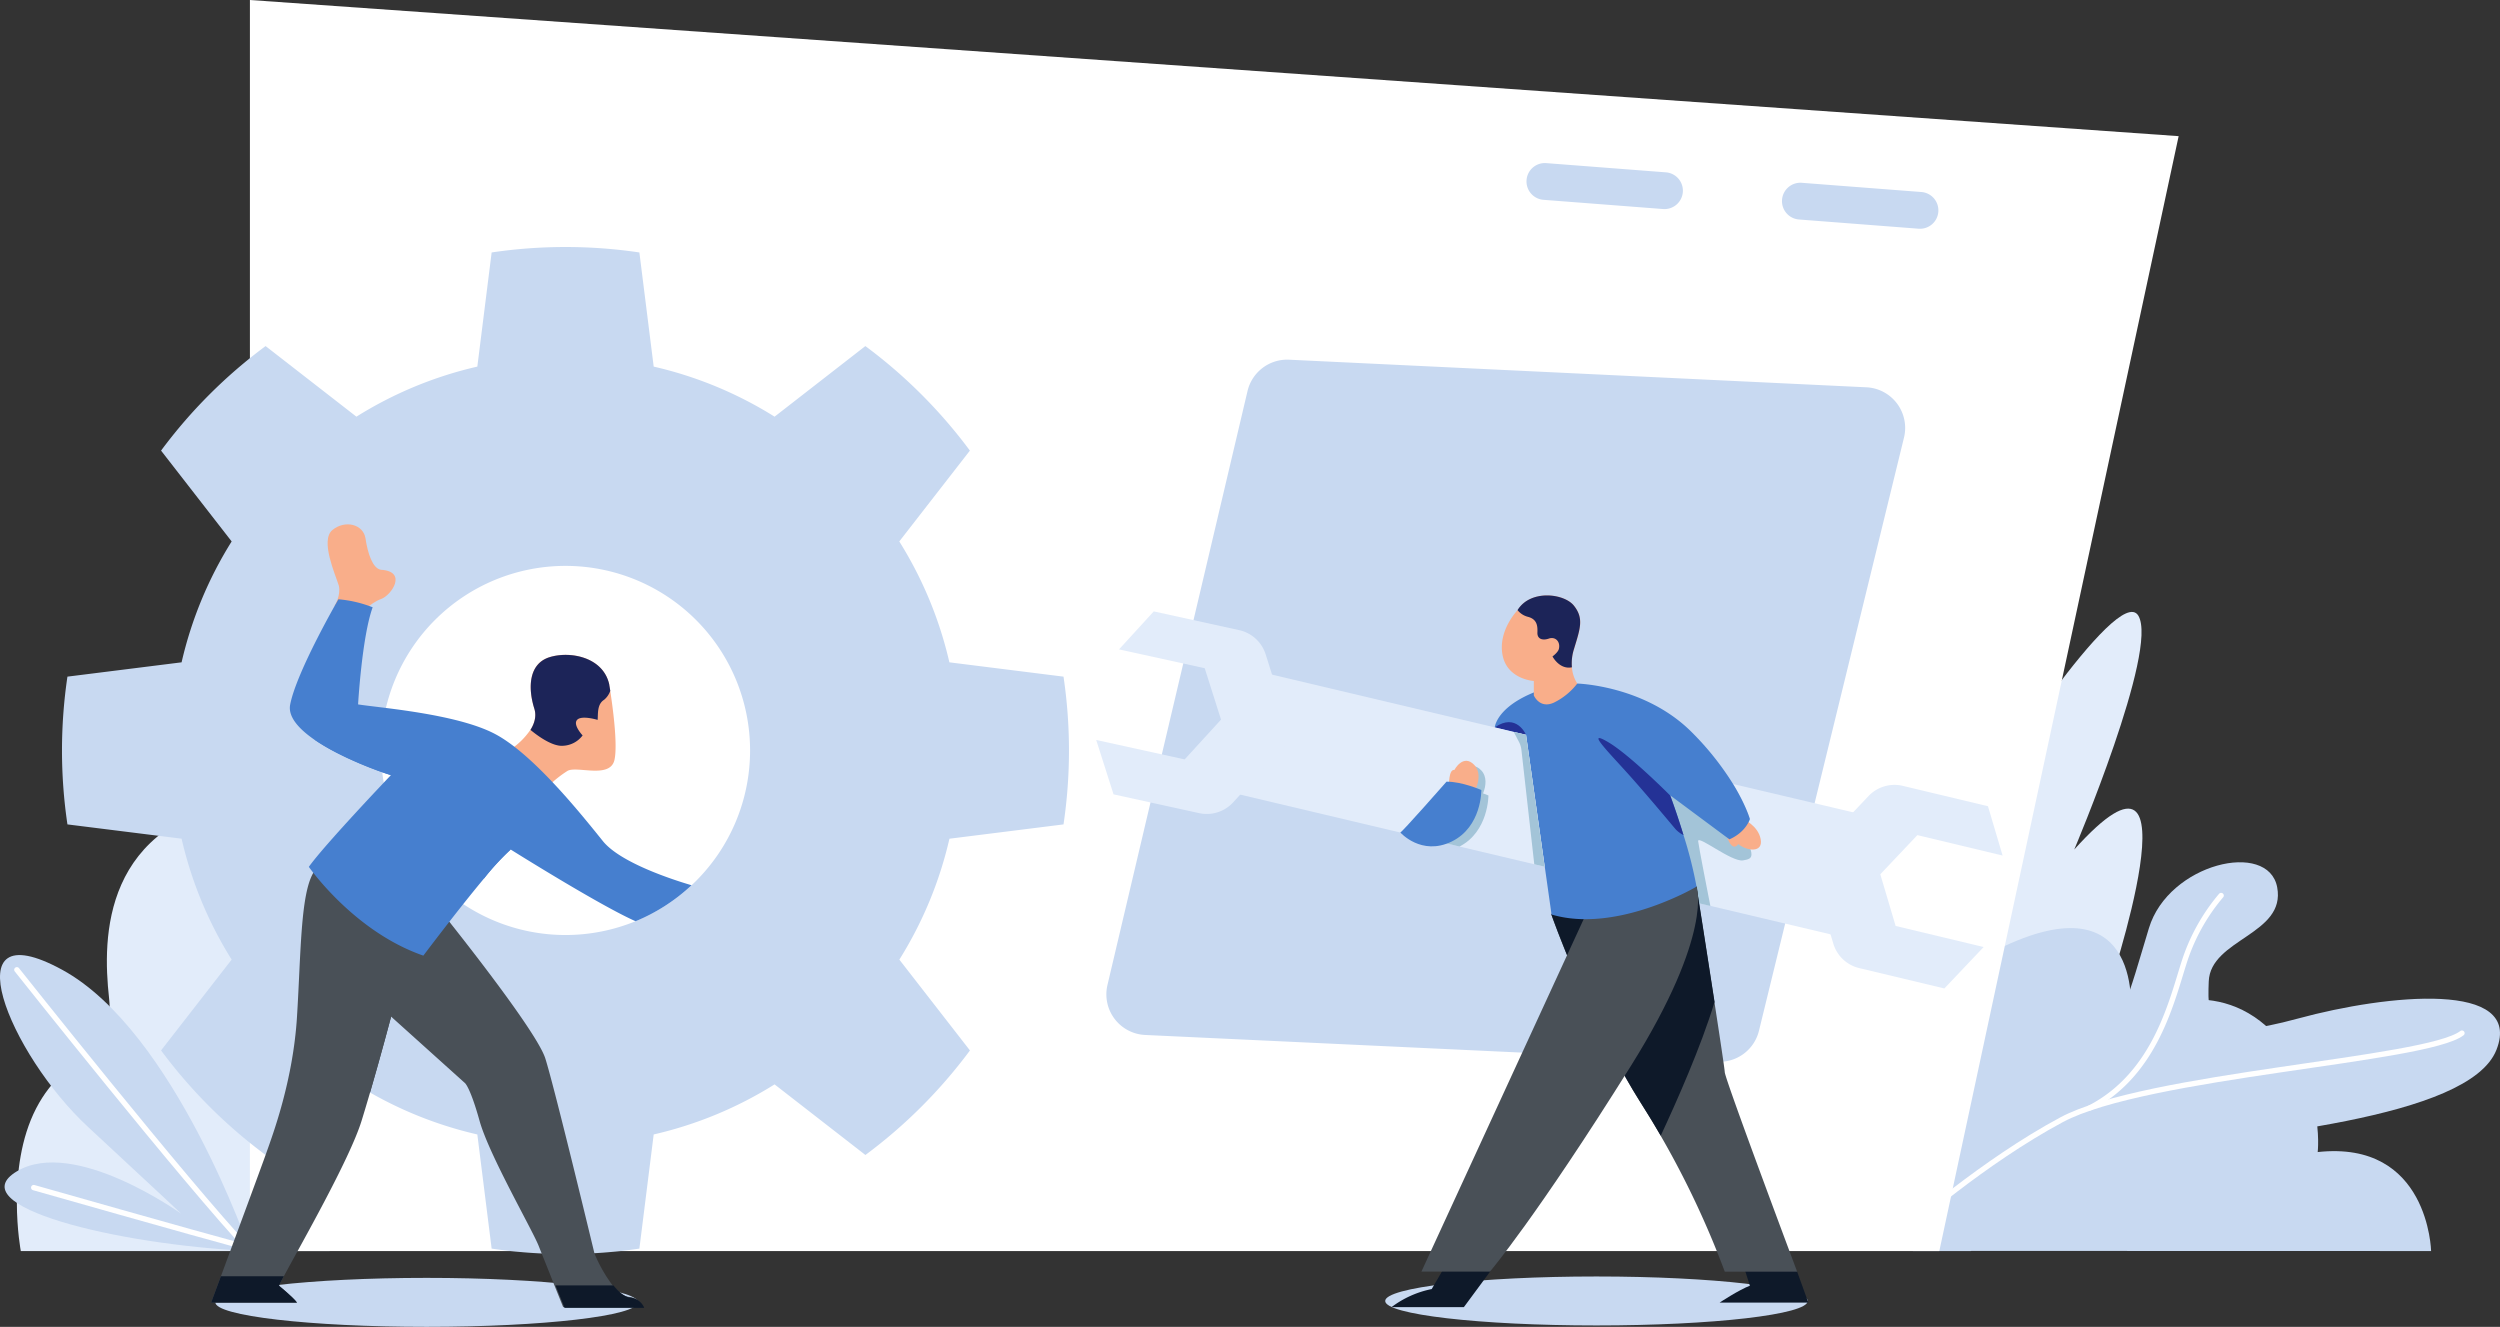<svg xmlns="http://www.w3.org/2000/svg" width="932.738" height="495.04" viewBox="0 0 932.738 495.04">
  <rect x="0" y="0" width="932.738" height="495.04" fill="#333333" stroke="none"/>
  <defs>
    <style>
      .cls-1 {
        fill: #e2ecfa;
      }

      .cls-1, .cls-10, .cls-11, .cls-2, .cls-4, .cls-5, .cls-6, .cls-7, .cls-8, .cls-9 {
        fill-rule: evenodd;
      }

      .cls-2 {
        fill: #c8d9f1;
      }

      .cls-3 {
        fill: none;
        stroke: #fff;
        stroke-linecap: round;
        stroke-linejoin: round;
        stroke-width: 2px;
      }

      .cls-4 {
        fill: #fff;
      }

      .cls-5 {
        fill: #f9ae8a;
      }

      .cls-6 {
        fill: #1c2458;
      }

      .cls-7 {
        fill: #495057;
      }

      .cls-8 {
        fill: #0e1929;
      }

      .cls-9 {
        fill: #467fcf;
      }

      .cls-10 {
        fill: #a3c4d8;
      }

      .cls-11 {
        fill: #243296;
      }
    </style>
  </defs>
  <g id="under_contruction" data-name="under contruction" transform="translate(-265.31 -271.42)">
    <path id="Path_18941" data-name="Path 18941" class="cls-1" d="M1052.64,642.64s36.3-107.44-12.44-53.26c0,0,31.58-74.57,23.91-87.26s-57.63,65.82-57.63,65.82l-17,89.94Z" transform="translate(-1 -1)"/>
    <path id="Path_18942" data-name="Path 18942" class="cls-2" d="M1173.34,739.18s-.84-41.46-42.31-36.93c0,0,3.28-27.3-19.37-47.14s-50.44-3.48-50.44-3.48,6-52.44-49.62-25-31.55,112.5-31.55,112.5Z" transform="translate(-1 -1)"/>
    <path id="Path_18943" data-name="Path 18943" class="cls-2" d="M1001.63,739.18s16.7-30.85,59.59-36.93,126.29-12.15,136.5-38.13-40.78-20.72-73.84-11.74-34.13,2.08-33.5-13.8,28.86-17.42,25.54-35.11-40.52-8.94-47.86,15.24-11.26,41.52-22.61,45.41-38.42,14.22-52,33.23-13.44,41.83-13.44,41.83Z" transform="translate(-1 -1)"/>
    <path id="Path_18944" data-name="Path 18944" class="cls-3" d="M978.1,730.7s28.1-24.83,57.4-40.52c31.52-16.87,136.16-22.07,149.35-32.3" transform="translate(-1 -1)"/>
    <path id="Path_18945" data-name="Path 18945" class="cls-3" d="M1095,606.54a72.479,72.479,0,0,0-13.5,24c-4.76,14.48-10.57,42.3-35.42,55.22" transform="translate(-1 -1)"/>
    <path id="Path_18946" data-name="Path 18946" class="cls-1" d="M274.07,739.18s-5.83-30.84,5.71-53.2S309.5,667.39,307,644.8s-2.71-65.8,52.6-74.38,29.69,168.76,29.69,168.76Z" transform="translate(-1 -1)"/>
    <path id="Path_18947" data-name="Path 18947" class="cls-2" d="M359.6,739.18s-28.17-82.08-70.09-104.94-19.83,31.35,9.71,58.7,34.69,32.31,34.69,32.31S294,696.6,272.6,709.44,309,736.77,359.6,739.18Z" transform="translate(-1 -1)"/>
    <path id="Path_18948" data-name="Path 18948" class="cls-3" d="M272.6,634.24s62.72,79.09,87,104.94" transform="translate(-1 -1)"/>
    <path id="Path_18949" data-name="Path 18949" class="cls-3" d="M278.89,715.51s59.71,17,79.46,22.32" transform="translate(-1 -1)"/>
    <path id="Path_18950" data-name="Path 18950" class="cls-4" d="M358.55,271.42V738.18H988.86l89.29-415.96Z"/>
    <path id="Path_18951" data-name="Path 18951" class="cls-2" d="M962.68,416.92a15.18,15.18,0,0,1,14,18.77C964.88,484,932.54,616.21,922.57,657a15.19,15.19,0,0,1-15.46,11.56l-213.54-10a15.17,15.17,0,0,1-14.07-18.65c11.37-48.24,42.59-180.59,52.26-221.61a15.2,15.2,0,0,1,15.5-11.68Z" transform="translate(-1 -1)"/>
    <path id="Path_18952" data-name="Path 18952" class="cls-2" d="M477.3,483.55a68.86,68.86,0,1,1-68.86,68.86,68.86,68.86,0,0,1,68.86-68.86Zm27.56-116.94a187.871,187.871,0,0,0-55.12,0L444.4,409.2a146.761,146.761,0,0,0-45.11,18.68L365.4,401.54a187.792,187.792,0,0,0-39,39l26.34,33.89a147,147,0,0,0-18.68,45.1l-42.59,5.34a187.94,187.94,0,0,0,0,55.13l42.59,5.33a146.908,146.908,0,0,0,18.68,45.11L326.4,664.33a188,188,0,0,0,39,39L399.29,677a147,147,0,0,0,45.11,18.68l5.34,42.59a187.871,187.871,0,0,0,55.12,0l5.34-42.59A146.852,146.852,0,0,0,555.3,677l33.89,26.34a187.788,187.788,0,0,0,39-39l-26.34-33.89a146.929,146.929,0,0,0,18.69-45.11L663.1,580a187.246,187.246,0,0,0,0-55.13l-42.58-5.34a147,147,0,0,0-18.69-45.1l26.34-33.89a187.549,187.549,0,0,0-39-39L555.3,427.88a146.6,146.6,0,0,0-45.1-18.68Z" transform="translate(-1 -1)"/>
    <path id="Path_18953" data-name="Path 18953" class="cls-2" d="M425.48,772.19c43.5,0,78.82,4.09,78.82,9.13s-35.32,9.14-78.82,9.14-78.83-4.1-78.83-9.14S382,772.19,425.48,772.19Z" transform="translate(-1 -24)"/>
    <path id="Path_18954" data-name="Path 18954" class="cls-5" d="M495.58,555.87C494,563.19,481.42,558,478,560.06a43.358,43.358,0,0,0-6.63,5.19L456.84,552a27.321,27.321,0,0,0,7.37-7.29c1.47-2.36,2.33-5.1,1.44-7.92-2.5-8-2-16.83,5.72-19.21s20,0,22.23,10.19c0,0,.15.89.38,2.37C494.86,535.83,496.83,550.07,495.58,555.87Z" transform="translate(-1 -1)"/>
    <path id="Path_18955" data-name="Path 18955" class="cls-6" d="M494,530.17a7.55,7.55,0,0,1-2.32,3.35c-2.67,1.69-2.19,5.3-2.4,7.49,0,0-6-1.85-7.66,0s2.06,5.79,2.06,5.79a9.64,9.64,0,0,1-7.24,3.86c-4.18.4-10.09-4.15-12.21-5.92,1.47-2.36,2.33-5.1,1.44-7.92-2.5-8-2-16.83,5.72-19.21s20,0,22.23,10.19C493.6,527.8,493.75,528.69,494,530.17Z" transform="translate(-1 -1)"/>
    <path id="Path_18956" data-name="Path 18956" class="cls-7" d="M506.16,760.1H476.42l-3.37-8.39c-2-5.07-4.47-11.16-5.76-14.44-2.48-6.25-18.53-34-22.06-46.68s-5.47-14.1-5.47-14.1l-27.52-24.77s-3.74,14.15-7.85,28.25c-1.06,3.62-2.13,7.24-3.18,10.62-4.45,14.4-22.92,46.64-29,58-.91,1.68-1.54,2.9-1.81,3.54,0,0,5.32,4.31,6.73,6.3H345.07l3.66-9.84c5.41-14.62,15.15-40.92,16.91-45.93,2.47-7,10-27,11.48-50.93s1.3-45.52,6.1-53.68,45.88,12.19,45.88,12.19,37.13,45.89,40.67,57.1,18.34,72.78,18.34,72.78a54.338,54.338,0,0,0,6.56,11.6c2,2.47,4.22,4.4,6.52,4.59a6.09,6.09,0,0,1,4.97,3.79Z" transform="translate(-1 -1)"/>
    <path id="Path_18957" data-name="Path 18957" class="cls-8" d="M527.67,776.38H497.93L494.56,768h21.62c2,2.47,4.22,4.4,6.52,4.59a6.09,6.09,0,0,1,4.97,3.79Z" transform="translate(-22 -17)"/>
    <path id="Path_18958" data-name="Path 18958" class="cls-8" d="M377.12,758.42H345.07l3.66-9.84H372.2c-.91,1.68-1.54,2.9-1.81,3.54C370.39,752.12,375.71,756.43,377.12,758.42Z" transform="translate(-1 -1)"/>
    <path id="Path_18959" data-name="Path 18959" class="cls-7" d="M412.24,651.72s-3.74,14.15-7.85,28.25c-.09-.75-1.78-15-3.18-22.81-1.44-8-6.46-15.39-11-20.73s-2.78-7.45,1.33-3.18S412.24,651.72,412.24,651.72Z" transform="translate(-1 -1)"/>
    <path id="Path_18960" data-name="Path 18960" class="cls-5" d="M399.92,502.15s4.65-4.88,8.52-6.22,10.05-10.31,0-10.93c-3.11-.47-4.95-6.2-5.75-11.63s-7.71-7.06-12.37-3.19,1.17,16.69,2.43,20.83c.79,3.66-1.62,7.45-1.62,7.45Z" transform="translate(-1 -1)"/>
    <path id="Path_18961" data-name="Path 18961" class="cls-9" d="M524.32,602.7a69.08,69.08,0,0,1-20.87,13.43c-13.41-5.91-46.61-26.76-46.61-26.76a95.517,95.517,0,0,0-10.1,11c-10,12-22.48,28.59-22.48,28.59-26-9-42.72-33.12-42.72-33.12,5.77-8.17,30.6-34.21,30.6-34.21-3.44-1-18.65-6.36-28.67-13.33h0c-5.74-4-9.78-8.51-8.9-13,2.4-12.37,18-39.29,18-39.29A44.889,44.889,0,0,1,405.35,499c-4,11-5.44,36.23-5.44,36.23,7.61,1.23,36.79,3.45,51.14,11.06s32.22,30.05,40.24,40C497.91,594.41,517.65,600.74,524.32,602.7Z" transform="translate(-1 -1)"/>
    <path id="Path_18962" data-name="Path 18962" class="cls-9" d="M456.84,589.37a95.517,95.517,0,0,0-10.1,11c.4-4.17.47-9-1-11-2.86-3.72-5.19-8.09,0-5.88a101.074,101.074,0,0,1,11.1,5.88Z" transform="translate(-1 -1)"/>
    <path id="Path_18963" data-name="Path 18963" class="cls-9" d="M421.07,552.41c-2.37,3-8.93,9.17-8.93,9.17-3.44-1-18.65-6.36-28.67-13.33.6.2,20.95,7.24,25,6.2S423.44,549.45,421.07,552.41Z" transform="translate(-1 -1)"/>
    <path id="Path_18967" data-name="Path 18967" class="cls-2" d="M894.17,344.09a6.87,6.87,0,0,0-6.31-7.37l-44.63-3.44a6.85,6.85,0,0,0-7.37,6.32h0a6.87,6.87,0,0,0,6.31,7.37l44.63,3.44a6.88,6.88,0,0,0,7.37-6.32Z" transform="translate(-1 -1)"/>
    <path id="Path_18968" data-name="Path 18968" class="cls-2" d="M989.49,351.43a6.87,6.87,0,0,0-6.31-7.37l-44.63-3.44a6.87,6.87,0,0,0-7.37,6.32h0a6.87,6.87,0,0,0,6.31,7.37l44.63,3.44a6.86,6.86,0,0,0,7.37-6.32Z" transform="translate(-1 -1)"/>
    <path id="Path_18969" data-name="Path 18969" class="cls-2" d="M861.94,748.67c43.51,0,78.83,4.09,78.83,9.14s-35.32,9.13-78.83,9.13-78.82-4.09-78.82-9.13S818.44,748.67,861.94,748.67Z" transform="translate(-1 -1)"/>
    <path id="Path_18970" data-name="Path 18970" class="cls-1" d="M966.72,577.62l-10.67,45L904.44,610.4l-7.64-1.81-5.61-1.33a87.839,87.839,0,0,0,8.1-4.07A158.055,158.055,0,0,0,894.42,584c-2.45-8-4.83-14.44-4.95-14.79h0l22.09,16.41c6.26-2.75,7.63-7.58,7.63-7.58s-1.44-5.18-6.34-13.13Z" transform="translate(-1 -1)"/>
    <path id="Path_18971" data-name="Path 18971" class="cls-10" d="M916.59,593.43c-4.21.66-17-9.66-16.71-7.16.25,2.15,3.63,19.46,4.56,24.17l-7.64-1.81-24.1-53.28-1.12-2.48s3.45,1.64,8.45,4.22c12.17,6.26,33.51,18,36.56,25C920.88,591.94,920.79,592.77,916.59,593.43Z" transform="translate(-1 -1)"/>
    <path id="Path_18972" data-name="Path 18972" class="cls-8" d="M931.33,740.11l5.49,6.77L941,758.42H907.88s7.37-4.86,11.3-6.3L916.59,744Z" transform="translate(-1 -1)"/>
    <path id="Path_18973" data-name="Path 18973" class="cls-7" d="M936.82,746.88h-27a337.568,337.568,0,0,0-23.93-50.75c-2.13-3.69-4.39-7.44-6.79-11.21-20-31.43-34-71.29-34-71.29l3.53-6.25,50.61-4.15s3.69,23.4,6.71,43c2.06,13.4,3.81,25,3.86,26.22C910,675.39,936.82,746.88,936.82,746.88Z" transform="translate(-1 -1)"/>
    <path id="Path_18974" data-name="Path 18974" class="cls-8" d="M906,646.24c-5,16.62-14.3,37.52-20.07,49.89-2.13-3.69-4.39-7.44-6.79-11.21-20-31.43-34-71.29-34-71.29l3.53-6.25,50.61-4.15S903,626.63,906,646.24Z" transform="translate(-1 -1)"/>
    <path id="Path_18975" data-name="Path 18975" class="cls-8" d="M824,740.11l-1.76,6.77-9.76,13.22h-27a36.938,36.938,0,0,1,15-6.74l5.24-9Z" transform="translate(-1 -1)"/>
    <path id="Path_18976" data-name="Path 18976" class="cls-7" d="M889.46,598l9.83,5.19s6.49,17.34-24.43,66.8c-35.46,56.73-52.65,76.85-52.65,76.85H796.64l62.27-135.27Z" transform="translate(-1 -1)"/>
    <path id="Path_18977" data-name="Path 18977" class="cls-5" d="M916.61,578s5.69,2.38,6.61,7.58-5.26,4.33-8.37,1.75c0,0-2.36,3.9-4.61-4S916.61,578,916.61,578Z" transform="translate(-1 -1)"/>
    <path id="Path_18978" data-name="Path 18978" class="cls-9" d="M919.18,578s-1.37,4.83-7.63,7.58l-22.09-16.41h0c.12.35,2.5,6.83,4.95,14.79a158.055,158.055,0,0,1,4.87,19.26,87.839,87.839,0,0,1-8.1,4.07c-10.53,4.72-29.52,11.24-46,6.33l-2.52-17.83-7-49.22h0L824,543.8s.71-10.66,25.34-16.35h5.43s25.47.65,42.94,18.36a107.241,107.241,0,0,1,15.16,19.05C917.74,572.81,919.18,578,919.18,578Z" transform="translate(-1 -1)"/>
    <path id="Path_18979" data-name="Path 18979" class="cls-11" d="M894.42,584a10.72,10.72,0,0,1-2.89-2.13c-1.8-2.09-11-13.22-18.38-21.38s-15.12-16-7-11.28,23.28,20,23.28,20h0C889.59,569.53,892,576,894.42,584Z" transform="translate(-1 -1)"/>
    <path id="Path_18980" data-name="Path 18980" class="cls-11" d="M835.66,546.57,824,543.8C832.12,538.16,835.66,546.57,835.66,546.57Z" transform="translate(-1 -1)"/>
    <path id="Path_18981" data-name="Path 18981" class="cls-1" d="M841.62,594.79l-3.88-.92-27.89-6.61-18.32-4.33-76.2-18.05L726,519.83l96.97,22.97,4.94,1.18,2.19.52,4.56,1.07Z"/>
    <path id="Path_18982" data-name="Path 18982" class="cls-10" d="M810.85,588.26l-18.32-4.33c3.93-4.1,16-17.83,16-17.83h1c.09-1.78.48-4.63,2-4.4,0,0,3.27-6.23,7.42-1.87,2.19,2.31,1.83,5.75.69,8.6,1.22.44,2,.77,2,.77S821.71,582.66,810.85,588.26Z" transform="translate(-1 -1)"/>
    <path id="Path_18983" data-name="Path 18983" class="cls-10" d="M842.62,595.79l-3.88-.92c-1.25-11.16-4.07-36.22-4.8-42.68a8.229,8.229,0,0,0-.89-2.93c-.53-1-1.27-2.46-1.95-3.76l4.56,1.07Z" transform="translate(-1 -1)"/>
    <path id="Path_18984" data-name="Path 18984" class="cls-5" d="M852.78,521.39a13.231,13.231,0,0,0,2,6.06,24.7,24.7,0,0,1-8.75,7.13c-5.3,2.4-7.46-2.7-7.46-2.7v-5.39s-10-.58-11.69-9.79c-1.61-8.86,5.15-16.12,5.66-16.65h0c4.79-7.8,17.36-6.23,21-1.69,3.85,4.84,2.34,8.67,0,16.4a17.4,17.4,0,0,0-.76,6.63Z" transform="translate(-1 -1)"/>
    <path id="Path_18985" data-name="Path 18985" class="cls-5" d="M806.93,565.44s-.16-6.08,2-5.76c0,0,3.28-6.22,7.43-1.86s-.85,12.77-3,13.6S806.93,565.44,806.93,565.44Z" transform="translate(-1 -1)"/>
    <path id="Path_18986" data-name="Path 18986" class="cls-9" d="M788.76,583s7.83,8.89,19.13,3.41S819,567.18,819,567.18s-7.2-3.18-13-3.12C806,564.06,789.07,583.33,788.76,583Z" transform="translate(-1 -1)"/>
    <path id="Path_18987" data-name="Path 18987" class="cls-1" d="M683.82,514.7l12.95-14.17,31.9,7a13.34,13.34,0,0,1,9.84,9l9.87,31.14-22,24.12a13.34,13.34,0,0,1-12.71,4l-31.9-7L675.3,548.5l33,7.25,13.57-14.85-6.08-19.17Z" transform="translate(-1 -1)"/>
    <path id="Path_18988" data-name="Path 18988" class="cls-1" d="M1013.47,591.62l-5.46-18.4-31.77-7.6a13.35,13.35,0,0,0-12.78,3.79c-8.05,8.51-22.47,23.72-22.47,23.72l9.31,31.32a13.32,13.32,0,0,0,9.67,9.16l31.77,7.6,14.66-15.46-32.84-7.86-5.72-19.28L981.67,584Z" transform="translate(-1 -1)"/>
    <path id="Path_18989" data-name="Path 18989" class="cls-6" d="M853.5,514.73a17.4,17.4,0,0,0-.72,6.66c-4.67.94-7.24-4.06-7.24-4.06s2.11-1.51,2.4-2.87c.6-2.72-1.39-4.61-3.75-3.79s-4.38.18-4.28-2.25-.08-5-3.63-5.89a7.21,7.21,0,0,1-3.78-2.48h0c4.79-7.8,17.36-6.23,21-1.69C857.35,503.17,855.84,507,853.5,514.73Z" transform="translate(-1 -1)"/>
  </g>
</svg>
